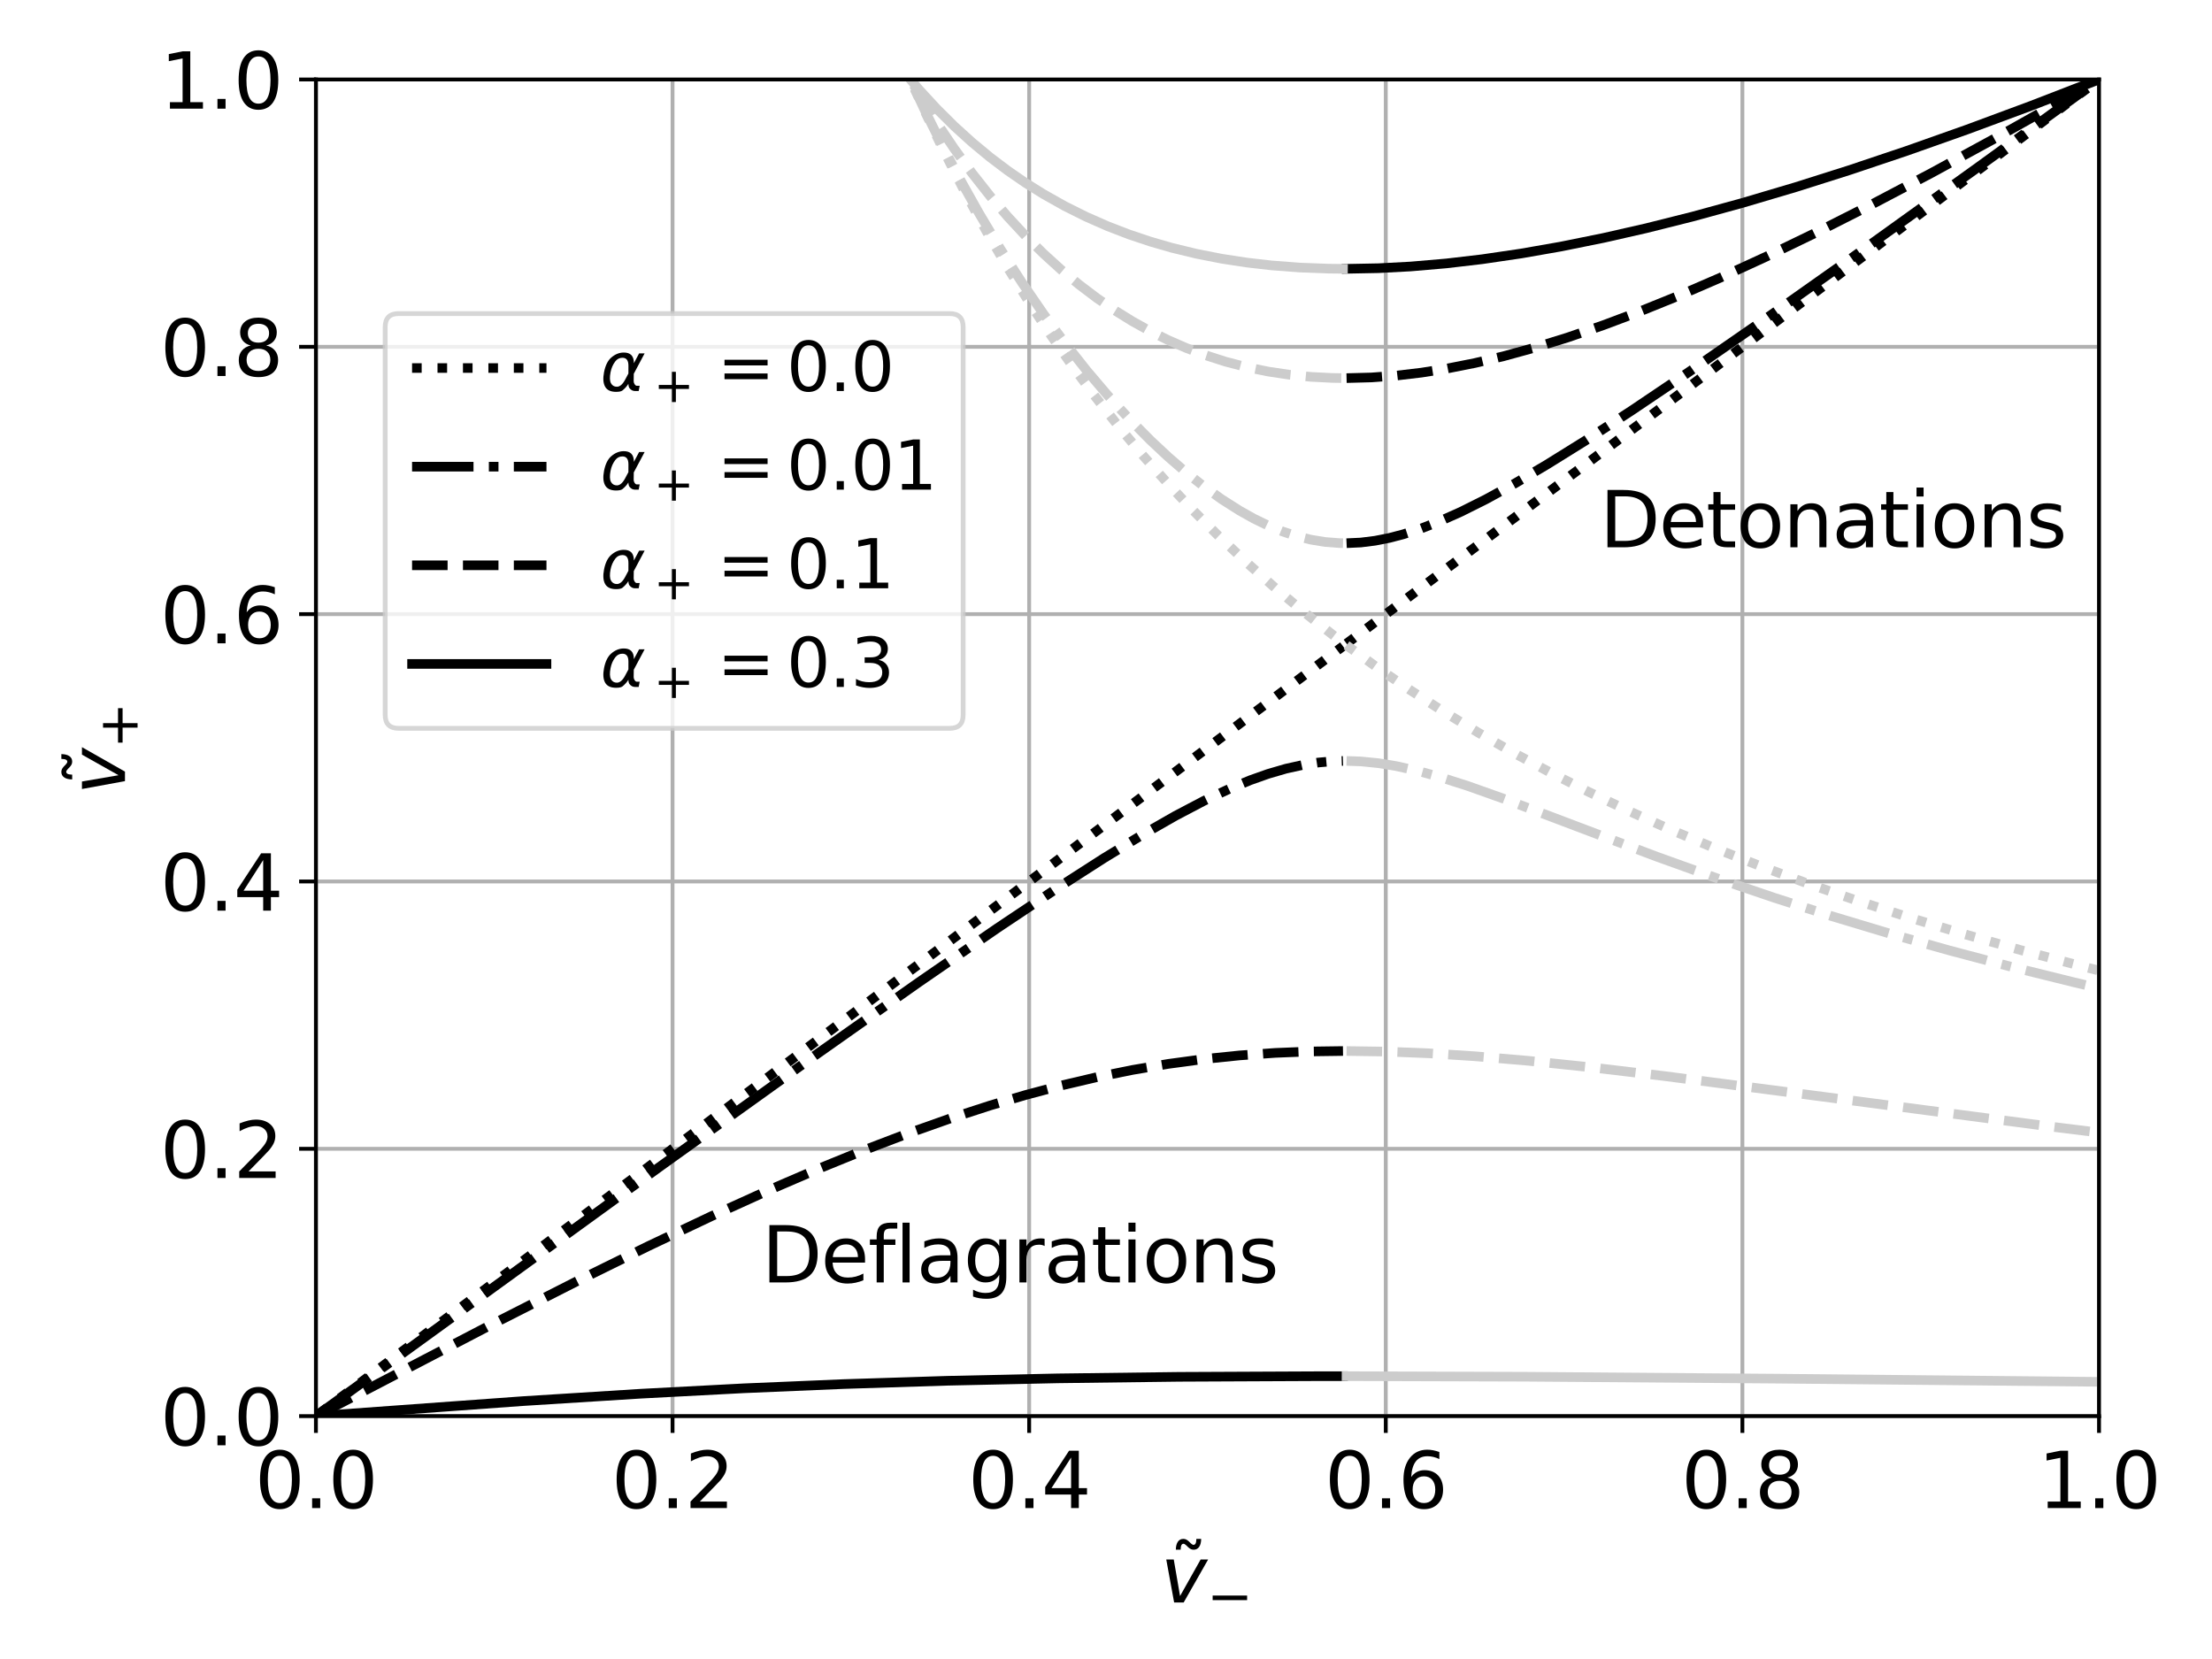 <?xml version="1.0" encoding="utf-8" standalone="no"?>
<!DOCTYPE svg PUBLIC "-//W3C//DTD SVG 1.1//EN"
  "http://www.w3.org/Graphics/SVG/1.1/DTD/svg11.dtd">
<svg xmlns:xlink="http://www.w3.org/1999/xlink" width="460.8pt" height="345.6pt" viewBox="0 0 460.8 345.6" xmlns="http://www.w3.org/2000/svg" version="1.1">
 <defs>
  <style type="text/css">*{stroke-linejoin: round; stroke-linecap: butt}</style>
 </defs>
 <g id="figure_1">
  <g id="patch_1">
   <path d="M 0 345.6 
L 460.8 345.6 
L 460.8 0 
L 0 0 
z
" style="fill: #ffffff"/>
  </g>
  <g id="axes_1">
   <g id="patch_2">
    <path d="M 65.812 295 
L 437.265 295 
L 437.265 16.56 
L 65.812 16.56 
z
" style="fill: #ffffff"/>
   </g>
   <g id="matplotlib.axis_1">
    <g id="xtick_1">
     <g id="line2d_1">
      <path d="M 65.812 295 
L 65.812 16.56 
" clip-path="url(#p3492c58e8f)" style="fill: none; stroke: #b0b0b0; stroke-width: 0.8; stroke-linecap: square"/>
     </g>
     <g id="line2d_2">
      <defs>
       <path id="m50c57d4abc" d="M 0 0 
L 0 3.5 
" style="stroke: #000000; stroke-width: 0.8"/>
      </defs>
      <g>
       <use xlink:href="#m50c57d4abc" x="65.812" y="295" style="stroke: #000000; stroke-width: 0.8"/>
      </g>
     </g>
     <g id="text_1">
      <!-- 0.0 -->
      <g transform="translate(53.09 314.158) scale(0.16 -0.16)">
       <defs>
        <path id="DejaVuSans-30" d="M 2034 4250 
Q 1547 4250 1301 3770 
Q 1056 3291 1056 2328 
Q 1056 1369 1301 889 
Q 1547 409 2034 409 
Q 2525 409 2770 889 
Q 3016 1369 3016 2328 
Q 3016 3291 2770 3770 
Q 2525 4250 2034 4250 
z
M 2034 4750 
Q 2819 4750 3233 4129 
Q 3647 3509 3647 2328 
Q 3647 1150 3233 529 
Q 2819 -91 2034 -91 
Q 1250 -91 836 529 
Q 422 1150 422 2328 
Q 422 3509 836 4129 
Q 1250 4750 2034 4750 
z
" transform="scale(0.016)"/>
        <path id="DejaVuSans-2e" d="M 684 794 
L 1344 794 
L 1344 0 
L 684 0 
L 684 794 
z
" transform="scale(0.016)"/>
       </defs>
       <use xlink:href="#DejaVuSans-30"/>
       <use xlink:href="#DejaVuSans-2e" x="63.623"/>
       <use xlink:href="#DejaVuSans-30" x="95.41"/>
      </g>
     </g>
    </g>
    <g id="xtick_2">
     <g id="line2d_3">
      <path d="M 140.103 295 
L 140.103 16.56 
" clip-path="url(#p3492c58e8f)" style="fill: none; stroke: #b0b0b0; stroke-width: 0.8; stroke-linecap: square"/>
     </g>
     <g id="line2d_4">
      <g>
       <use xlink:href="#m50c57d4abc" x="140.103" y="295" style="stroke: #000000; stroke-width: 0.8"/>
      </g>
     </g>
     <g id="text_2">
      <!-- 0.2 -->
      <g transform="translate(127.38 314.158) scale(0.16 -0.16)">
       <defs>
        <path id="DejaVuSans-32" d="M 1228 531 
L 3431 531 
L 3431 0 
L 469 0 
L 469 531 
Q 828 903 1448 1529 
Q 2069 2156 2228 2338 
Q 2531 2678 2651 2914 
Q 2772 3150 2772 3378 
Q 2772 3750 2511 3984 
Q 2250 4219 1831 4219 
Q 1534 4219 1204 4116 
Q 875 4013 500 3803 
L 500 4441 
Q 881 4594 1212 4672 
Q 1544 4750 1819 4750 
Q 2544 4750 2975 4387 
Q 3406 4025 3406 3419 
Q 3406 3131 3298 2873 
Q 3191 2616 2906 2266 
Q 2828 2175 2409 1742 
Q 1991 1309 1228 531 
z
" transform="scale(0.016)"/>
       </defs>
       <use xlink:href="#DejaVuSans-30"/>
       <use xlink:href="#DejaVuSans-2e" x="63.623"/>
       <use xlink:href="#DejaVuSans-32" x="95.41"/>
      </g>
     </g>
    </g>
    <g id="xtick_3">
     <g id="line2d_5">
      <path d="M 214.393 295 
L 214.393 16.56 
" clip-path="url(#p3492c58e8f)" style="fill: none; stroke: #b0b0b0; stroke-width: 0.8; stroke-linecap: square"/>
     </g>
     <g id="line2d_6">
      <g>
       <use xlink:href="#m50c57d4abc" x="214.393" y="295" style="stroke: #000000; stroke-width: 0.8"/>
      </g>
     </g>
     <g id="text_3">
      <!-- 0.4 -->
      <g transform="translate(201.671 314.158) scale(0.16 -0.16)">
       <defs>
        <path id="DejaVuSans-34" d="M 2419 4116 
L 825 1625 
L 2419 1625 
L 2419 4116 
z
M 2253 4666 
L 3047 4666 
L 3047 1625 
L 3713 1625 
L 3713 1100 
L 3047 1100 
L 3047 0 
L 2419 0 
L 2419 1100 
L 313 1100 
L 313 1709 
L 2253 4666 
z
" transform="scale(0.016)"/>
       </defs>
       <use xlink:href="#DejaVuSans-30"/>
       <use xlink:href="#DejaVuSans-2e" x="63.623"/>
       <use xlink:href="#DejaVuSans-34" x="95.41"/>
      </g>
     </g>
    </g>
    <g id="xtick_4">
     <g id="line2d_7">
      <path d="M 288.684 295 
L 288.684 16.56 
" clip-path="url(#p3492c58e8f)" style="fill: none; stroke: #b0b0b0; stroke-width: 0.8; stroke-linecap: square"/>
     </g>
     <g id="line2d_8">
      <g>
       <use xlink:href="#m50c57d4abc" x="288.684" y="295" style="stroke: #000000; stroke-width: 0.8"/>
      </g>
     </g>
     <g id="text_4">
      <!-- 0.6 -->
      <g transform="translate(275.961 314.158) scale(0.16 -0.16)">
       <defs>
        <path id="DejaVuSans-36" d="M 2113 2584 
Q 1688 2584 1439 2293 
Q 1191 2003 1191 1497 
Q 1191 994 1439 701 
Q 1688 409 2113 409 
Q 2538 409 2786 701 
Q 3034 994 3034 1497 
Q 3034 2003 2786 2293 
Q 2538 2584 2113 2584 
z
M 3366 4563 
L 3366 3988 
Q 3128 4100 2886 4159 
Q 2644 4219 2406 4219 
Q 1781 4219 1451 3797 
Q 1122 3375 1075 2522 
Q 1259 2794 1537 2939 
Q 1816 3084 2150 3084 
Q 2853 3084 3261 2657 
Q 3669 2231 3669 1497 
Q 3669 778 3244 343 
Q 2819 -91 2113 -91 
Q 1303 -91 875 529 
Q 447 1150 447 2328 
Q 447 3434 972 4092 
Q 1497 4750 2381 4750 
Q 2619 4750 2861 4703 
Q 3103 4656 3366 4563 
z
" transform="scale(0.016)"/>
       </defs>
       <use xlink:href="#DejaVuSans-30"/>
       <use xlink:href="#DejaVuSans-2e" x="63.623"/>
       <use xlink:href="#DejaVuSans-36" x="95.41"/>
      </g>
     </g>
    </g>
    <g id="xtick_5">
     <g id="line2d_9">
      <path d="M 362.974 295 
L 362.974 16.56 
" clip-path="url(#p3492c58e8f)" style="fill: none; stroke: #b0b0b0; stroke-width: 0.8; stroke-linecap: square"/>
     </g>
     <g id="line2d_10">
      <g>
       <use xlink:href="#m50c57d4abc" x="362.974" y="295" style="stroke: #000000; stroke-width: 0.8"/>
      </g>
     </g>
     <g id="text_5">
      <!-- 0.8 -->
      <g transform="translate(350.252 314.158) scale(0.16 -0.16)">
       <defs>
        <path id="DejaVuSans-38" d="M 2034 2216 
Q 1584 2216 1326 1975 
Q 1069 1734 1069 1313 
Q 1069 891 1326 650 
Q 1584 409 2034 409 
Q 2484 409 2743 651 
Q 3003 894 3003 1313 
Q 3003 1734 2745 1975 
Q 2488 2216 2034 2216 
z
M 1403 2484 
Q 997 2584 770 2862 
Q 544 3141 544 3541 
Q 544 4100 942 4425 
Q 1341 4750 2034 4750 
Q 2731 4750 3128 4425 
Q 3525 4100 3525 3541 
Q 3525 3141 3298 2862 
Q 3072 2584 2669 2484 
Q 3125 2378 3379 2068 
Q 3634 1759 3634 1313 
Q 3634 634 3220 271 
Q 2806 -91 2034 -91 
Q 1263 -91 848 271 
Q 434 634 434 1313 
Q 434 1759 690 2068 
Q 947 2378 1403 2484 
z
M 1172 3481 
Q 1172 3119 1398 2916 
Q 1625 2713 2034 2713 
Q 2441 2713 2670 2916 
Q 2900 3119 2900 3481 
Q 2900 3844 2670 4047 
Q 2441 4250 2034 4250 
Q 1625 4250 1398 4047 
Q 1172 3844 1172 3481 
z
" transform="scale(0.016)"/>
       </defs>
       <use xlink:href="#DejaVuSans-30"/>
       <use xlink:href="#DejaVuSans-2e" x="63.623"/>
       <use xlink:href="#DejaVuSans-38" x="95.41"/>
      </g>
     </g>
    </g>
    <g id="xtick_6">
     <g id="line2d_11">
      <path d="M 437.265 295 
L 437.265 16.56 
" clip-path="url(#p3492c58e8f)" style="fill: none; stroke: #b0b0b0; stroke-width: 0.8; stroke-linecap: square"/>
     </g>
     <g id="line2d_12">
      <g>
       <use xlink:href="#m50c57d4abc" x="437.265" y="295" style="stroke: #000000; stroke-width: 0.8"/>
      </g>
     </g>
     <g id="text_6">
      <!-- 1.0 -->
      <g transform="translate(424.543 314.158) scale(0.16 -0.16)">
       <defs>
        <path id="DejaVuSans-31" d="M 794 531 
L 1825 531 
L 1825 4091 
L 703 3866 
L 703 4441 
L 1819 4666 
L 2450 4666 
L 2450 531 
L 3481 531 
L 3481 0 
L 794 0 
L 794 531 
z
" transform="scale(0.016)"/>
       </defs>
       <use xlink:href="#DejaVuSans-31"/>
       <use xlink:href="#DejaVuSans-2e" x="63.623"/>
       <use xlink:href="#DejaVuSans-30" x="95.41"/>
      </g>
     </g>
    </g>
    <g id="text_7">
     <!-- $\tilde{v}_{-}$ -->
     <g transform="translate(241.779 333.837) scale(0.16 -0.16)">
      <defs>
       <path id="DejaVuSans-303" d="M -1621 4281 
L -1799 4453 
Q -1867 4516 -1919 4545 
Q -1971 4575 -2011 4575 
Q -2130 4575 -2186 4461 
Q -2242 4347 -2249 4091 
L -2639 4091 
Q -2633 4513 -2473 4742 
Q -2314 4972 -2030 4972 
Q -1911 4972 -1811 4928 
Q -1711 4884 -1596 4781 
L -1417 4609 
Q -1349 4547 -1297 4517 
Q -1246 4488 -1205 4488 
Q -1086 4488 -1030 4602 
Q -974 4716 -967 4972 
L -577 4972 
Q -583 4550 -742 4320 
Q -902 4091 -1186 4091 
Q -1305 4091 -1405 4134 
Q -1505 4178 -1621 4281 
z
" transform="scale(0.016)"/>
       <path id="DejaVuSans-Oblique-76" d="M 459 3500 
L 1069 3500 
L 1581 525 
L 3256 3500 
L 3866 3500 
L 1875 0 
L 1100 0 
L 459 3500 
z
" transform="scale(0.016)"/>
       <path id="DejaVuSans-2212" d="M 678 2272 
L 4684 2272 
L 4684 1741 
L 678 1741 
L 678 2272 
z
" transform="scale(0.016)"/>
      </defs>
      <use xlink:href="#DejaVuSans-303" transform="translate(62.029 3.312)"/>
      <use xlink:href="#DejaVuSans-Oblique-76" transform="translate(0 0.047)"/>
      <use xlink:href="#DejaVuSans-2212" transform="translate(60.137 -16.359) scale(0.7)"/>
     </g>
    </g>
   </g>
   <g id="matplotlib.axis_2">
    <g id="ytick_1">
     <g id="line2d_13">
      <path d="M 65.812 295 
L 437.265 295 
" clip-path="url(#p3492c58e8f)" style="fill: none; stroke: #b0b0b0; stroke-width: 0.8; stroke-linecap: square"/>
     </g>
     <g id="line2d_14">
      <defs>
       <path id="m0d899ac714" d="M 0 0 
L -3.5 0 
" style="stroke: #000000; stroke-width: 0.8"/>
      </defs>
      <g>
       <use xlink:href="#m0d899ac714" x="65.812" y="295" style="stroke: #000000; stroke-width: 0.8"/>
      </g>
     </g>
     <g id="text_8">
      <!-- 0.0 -->
      <g transform="translate(33.367 301.079) scale(0.16 -0.16)">
       <use xlink:href="#DejaVuSans-30"/>
       <use xlink:href="#DejaVuSans-2e" x="63.623"/>
       <use xlink:href="#DejaVuSans-30" x="95.41"/>
      </g>
     </g>
    </g>
    <g id="ytick_2">
     <g id="line2d_15">
      <path d="M 65.812 239.312 
L 437.265 239.312 
" clip-path="url(#p3492c58e8f)" style="fill: none; stroke: #b0b0b0; stroke-width: 0.8; stroke-linecap: square"/>
     </g>
     <g id="line2d_16">
      <g>
       <use xlink:href="#m0d899ac714" x="65.812" y="239.312" style="stroke: #000000; stroke-width: 0.8"/>
      </g>
     </g>
     <g id="text_9">
      <!-- 0.2 -->
      <g transform="translate(33.367 245.391) scale(0.16 -0.16)">
       <use xlink:href="#DejaVuSans-30"/>
       <use xlink:href="#DejaVuSans-2e" x="63.623"/>
       <use xlink:href="#DejaVuSans-32" x="95.41"/>
      </g>
     </g>
    </g>
    <g id="ytick_3">
     <g id="line2d_17">
      <path d="M 65.812 183.624 
L 437.265 183.624 
" clip-path="url(#p3492c58e8f)" style="fill: none; stroke: #b0b0b0; stroke-width: 0.8; stroke-linecap: square"/>
     </g>
     <g id="line2d_18">
      <g>
       <use xlink:href="#m0d899ac714" x="65.812" y="183.624" style="stroke: #000000; stroke-width: 0.8"/>
      </g>
     </g>
     <g id="text_10">
      <!-- 0.4 -->
      <g transform="translate(33.367 189.703) scale(0.16 -0.16)">
       <use xlink:href="#DejaVuSans-30"/>
       <use xlink:href="#DejaVuSans-2e" x="63.623"/>
       <use xlink:href="#DejaVuSans-34" x="95.41"/>
      </g>
     </g>
    </g>
    <g id="ytick_4">
     <g id="line2d_19">
      <path d="M 65.812 127.936 
L 437.265 127.936 
" clip-path="url(#p3492c58e8f)" style="fill: none; stroke: #b0b0b0; stroke-width: 0.8; stroke-linecap: square"/>
     </g>
     <g id="line2d_20">
      <g>
       <use xlink:href="#m0d899ac714" x="65.812" y="127.936" style="stroke: #000000; stroke-width: 0.8"/>
      </g>
     </g>
     <g id="text_11">
      <!-- 0.6 -->
      <g transform="translate(33.367 134.015) scale(0.16 -0.16)">
       <use xlink:href="#DejaVuSans-30"/>
       <use xlink:href="#DejaVuSans-2e" x="63.623"/>
       <use xlink:href="#DejaVuSans-36" x="95.41"/>
      </g>
     </g>
    </g>
    <g id="ytick_5">
     <g id="line2d_21">
      <path d="M 65.812 72.248 
L 437.265 72.248 
" clip-path="url(#p3492c58e8f)" style="fill: none; stroke: #b0b0b0; stroke-width: 0.8; stroke-linecap: square"/>
     </g>
     <g id="line2d_22">
      <g>
       <use xlink:href="#m0d899ac714" x="65.812" y="72.248" style="stroke: #000000; stroke-width: 0.8"/>
      </g>
     </g>
     <g id="text_12">
      <!-- 0.8 -->
      <g transform="translate(33.367 78.327) scale(0.16 -0.16)">
       <use xlink:href="#DejaVuSans-30"/>
       <use xlink:href="#DejaVuSans-2e" x="63.623"/>
       <use xlink:href="#DejaVuSans-38" x="95.41"/>
      </g>
     </g>
    </g>
    <g id="ytick_6">
     <g id="line2d_23">
      <path d="M 65.812 16.56 
L 437.265 16.56 
" clip-path="url(#p3492c58e8f)" style="fill: none; stroke: #b0b0b0; stroke-width: 0.8; stroke-linecap: square"/>
     </g>
     <g id="line2d_24">
      <g>
       <use xlink:href="#m0d899ac714" x="65.812" y="16.56" style="stroke: #000000; stroke-width: 0.8"/>
      </g>
     </g>
     <g id="text_13">
      <!-- 1.0 -->
      <g transform="translate(33.367 22.639) scale(0.16 -0.16)">
       <use xlink:href="#DejaVuSans-31"/>
       <use xlink:href="#DejaVuSans-2e" x="63.623"/>
       <use xlink:href="#DejaVuSans-30" x="95.41"/>
      </g>
     </g>
    </g>
    <g id="text_14">
     <!-- $\tilde{v}_{+}$ -->
     <g transform="translate(26.04 165.54) rotate(-90) scale(0.16 -0.16)">
      <defs>
       <path id="DejaVuSans-2b" d="M 2944 4013 
L 2944 2272 
L 4684 2272 
L 4684 1741 
L 2944 1741 
L 2944 0 
L 2419 0 
L 2419 1741 
L 678 1741 
L 678 2272 
L 2419 2272 
L 2419 4013 
L 2944 4013 
z
" transform="scale(0.016)"/>
      </defs>
      <use xlink:href="#DejaVuSans-303" transform="translate(62.029 3.312)"/>
      <use xlink:href="#DejaVuSans-Oblique-76" transform="translate(0 0.047)"/>
      <use xlink:href="#DejaVuSans-2b" transform="translate(60.137 -16.359) scale(0.7)"/>
     </g>
    </g>
   </g>
   <g id="line2d_25">
    <path d="M 280.512 134.062 
L 437.265 16.56 
L 437.265 16.56 
" clip-path="url(#p3492c58e8f)" style="fill: none; stroke-dasharray: 2,3.3; stroke-dashoffset: 0; stroke: #000000; stroke-width: 2"/>
   </g>
   <g id="line2d_26">
    <path d="M 182.285 -1 
L 185.42 6.76 
L 189.134 15.442 
L 192.849 23.616 
L 196.563 31.326 
L 201.021 40.018 
L 205.478 48.156 
L 209.936 55.79 
L 214.393 62.967 
L 218.851 69.725 
L 223.308 76.101 
L 227.766 82.125 
L 232.966 88.748 
L 238.166 94.971 
L 243.367 100.83 
L 248.567 106.355 
L 253.767 111.574 
L 259.71 117.197 
L 265.654 122.485 
L 271.597 127.467 
L 277.54 132.17 
L 279.769 133.866 
L 279.769 133.866 
" clip-path="url(#p3492c58e8f)" style="fill: none; stroke-dasharray: 2,3.3; stroke-dashoffset: 0; stroke: #cccccc; stroke-width: 2"/>
   </g>
   <g id="line2d_27">
    <path d="M 66.555 294.443 
L 279.769 134.619 
L 279.769 134.619 
" clip-path="url(#p3492c58e8f)" style="fill: none; stroke-dasharray: 2,3.3; stroke-dashoffset: 0; stroke: #000000; stroke-width: 2"/>
   </g>
   <g id="line2d_28">
    <path d="M 280.512 134.423 
L 287.198 139.273 
L 293.884 143.838 
L 300.57 148.143 
L 307.999 152.648 
L 315.428 156.885 
L 322.857 160.877 
L 331.029 165.009 
L 339.201 168.895 
L 348.116 172.877 
L 357.031 176.616 
L 366.689 180.416 
L 376.347 183.979 
L 386.747 187.577 
L 397.891 191.182 
L 409.035 194.553 
L 420.921 197.915 
L 433.55 201.249 
L 437.265 202.187 
L 437.265 202.187 
" clip-path="url(#p3492c58e8f)" style="fill: none; stroke-dasharray: 2,3.3; stroke-dashoffset: 0; stroke: #cccccc; stroke-width: 2"/>
   </g>
   <g id="line2d_29">
    <path d="M 280.512 113.156 
L 283.483 113.016 
L 286.455 112.645 
L 289.427 112.061 
L 292.398 111.283 
L 296.113 110.069 
L 299.827 108.625 
L 304.285 106.639 
L 309.485 104.043 
L 315.428 100.791 
L 322.115 96.862 
L 330.287 91.779 
L 339.944 85.495 
L 351.831 77.485 
L 366.689 67.199 
L 386.004 53.547 
L 412.006 34.879 
L 437.265 16.56 
L 437.265 16.56 
" clip-path="url(#p3492c58e8f)" style="fill: none; stroke-dasharray: 12.8,3.2,2,3.2; stroke-dashoffset: 0; stroke: #000000; stroke-width: 2"/>
   </g>
   <g id="line2d_30">
    <path d="M 182.096 -1 
L 185.42 7.032 
L 189.134 15.474 
L 192.849 23.403 
L 196.563 30.859 
L 200.278 37.879 
L 203.993 44.496 
L 208.45 51.943 
L 212.907 58.892 
L 217.365 65.378 
L 221.822 71.432 
L 226.28 77.078 
L 230.737 82.333 
L 235.195 87.211 
L 239.652 91.719 
L 243.367 95.193 
L 247.081 98.405 
L 250.796 101.349 
L 254.51 104.01 
L 258.225 106.374 
L 261.196 108.038 
L 264.168 109.485 
L 267.14 110.706 
L 270.111 111.689 
L 273.083 112.424 
L 276.054 112.906 
L 279.026 113.135 
L 279.769 113.153 
L 279.769 113.153 
" clip-path="url(#p3492c58e8f)" style="fill: none; stroke-dasharray: 12.8,3.2,2,3.2; stroke-dashoffset: 0; stroke: #cccccc; stroke-width: 2"/>
   </g>
   <g id="line2d_31">
    <path d="M 66.555 294.46 
L 137.874 242.738 
L 169.819 219.841 
L 191.363 204.652 
L 207.707 193.39 
L 220.336 184.955 
L 229.994 178.758 
L 238.166 173.777 
L 244.852 169.959 
L 250.796 166.834 
L 255.996 164.376 
L 260.453 162.53 
L 264.168 161.213 
L 267.882 160.13 
L 271.597 159.31 
L 274.569 158.856 
L 277.54 158.59 
L 279.769 158.515 
L 279.769 158.515 
" clip-path="url(#p3492c58e8f)" style="fill: none; stroke-dasharray: 12.8,3.2,2,3.2; stroke-dashoffset: 0; stroke: #000000; stroke-width: 2"/>
   </g>
   <g id="line2d_32">
    <path d="M 280.512 158.512 
L 283.483 158.617 
L 287.198 158.989 
L 290.913 159.6 
L 295.37 160.6 
L 299.827 161.831 
L 305.771 163.732 
L 313.2 166.374 
L 325.829 171.161 
L 345.145 178.465 
L 357.774 182.999 
L 369.661 187.035 
L 381.547 190.84 
L 393.434 194.418 
L 406.063 197.986 
L 418.692 201.326 
L 432.065 204.635 
L 437.265 205.862 
L 437.265 205.862 
" clip-path="url(#p3492c58e8f)" style="fill: none; stroke-dasharray: 12.8,3.2,2,3.2; stroke-dashoffset: 0; stroke: #cccccc; stroke-width: 2"/>
   </g>
   <g id="line2d_33">
    <path d="M 280.512 78.769 
L 285.712 78.628 
L 290.913 78.241 
L 296.113 77.627 
L 301.313 76.802 
L 307.256 75.623 
L 313.2 74.213 
L 319.886 72.376 
L 326.572 70.3 
L 334.001 67.744 
L 341.43 64.953 
L 349.602 61.646 
L 358.517 57.788 
L 368.175 53.355 
L 378.575 48.328 
L 389.719 42.692 
L 402.348 36.044 
L 415.721 28.751 
L 430.579 20.394 
L 437.265 16.56 
L 437.265 16.56 
" clip-path="url(#p3492c58e8f)" style="fill: none; stroke-dasharray: 7.4,3.2; stroke-dashoffset: 0; stroke: #000000; stroke-width: 2"/>
   </g>
   <g id="line2d_34">
    <path d="M 180.426 -1 
L 183.934 6.097 
L 187.649 13.061 
L 191.363 19.505 
L 195.078 25.468 
L 198.792 30.984 
L 202.507 36.084 
L 206.221 40.796 
L 209.936 45.143 
L 213.65 49.148 
L 217.365 52.83 
L 221.079 56.206 
L 224.794 59.293 
L 228.508 62.105 
L 232.223 64.656 
L 235.937 66.957 
L 239.652 69.021 
L 243.367 70.858 
L 247.081 72.478 
L 250.796 73.891 
L 255.253 75.326 
L 259.71 76.49 
L 264.168 77.4 
L 268.625 78.067 
L 273.083 78.507 
L 277.54 78.732 
L 279.769 78.768 
L 279.769 78.768 
" clip-path="url(#p3492c58e8f)" style="fill: none; stroke-dasharray: 7.4,3.2; stroke-dashoffset: 0; stroke: #cccccc; stroke-width: 2"/>
   </g>
   <g id="line2d_35">
    <path d="M 66.555 294.61 
L 101.471 276.41 
L 120.044 266.977 
L 134.902 259.662 
L 148.275 253.322 
L 160.161 247.934 
L 170.562 243.453 
L 180.22 239.522 
L 189.134 236.119 
L 198.049 232.961 
L 206.221 230.306 
L 213.65 228.108 
L 221.079 226.131 
L 228.508 224.387 
L 235.937 222.884 
L 243.367 221.629 
L 250.796 220.623 
L 258.225 219.861 
L 265.654 219.337 
L 273.083 219.037 
L 279.769 218.945 
L 279.769 218.945 
" clip-path="url(#p3492c58e8f)" style="fill: none; stroke-dasharray: 7.4,3.2; stroke-dashoffset: 0; stroke: #000000; stroke-width: 2"/>
   </g>
   <g id="line2d_36">
    <path d="M 280.512 218.945 
L 288.684 219.062 
L 297.599 219.419 
L 307.256 220.035 
L 318.4 220.986 
L 331.029 222.298 
L 346.63 224.152 
L 369.661 227.141 
L 427.607 234.741 
L 437.265 235.937 
L 437.265 235.937 
" clip-path="url(#p3492c58e8f)" style="fill: none; stroke-dasharray: 7.4,3.2; stroke-dashoffset: 0; stroke: #cccccc; stroke-width: 2"/>
   </g>
   <g id="line2d_37">
    <path d="M 280.512 55.998 
L 287.198 55.869 
L 293.884 55.513 
L 301.313 54.875 
L 308.742 54.006 
L 316.914 52.805 
L 325.086 51.374 
L 334.001 49.574 
L 342.916 47.548 
L 352.574 45.125 
L 362.974 42.275 
L 374.118 38.973 
L 385.262 35.443 
L 397.148 31.451 
L 409.777 26.982 
L 423.15 22.022 
L 437.265 16.56 
L 437.265 16.56 
" clip-path="url(#p3492c58e8f)" style="fill: none; stroke: #000000; stroke-width: 2; stroke-linecap: square"/>
   </g>
   <g id="line2d_38">
    <path d="M 176.944 -1 
L 180.22 4.062 
L 183.934 9.336 
L 187.649 14.159 
L 191.363 18.57 
L 195.078 22.604 
L 198.792 26.293 
L 202.507 29.664 
L 206.221 32.743 
L 209.936 35.551 
L 213.65 38.109 
L 217.365 40.434 
L 221.822 42.941 
L 226.28 45.163 
L 230.737 47.123 
L 235.195 48.84 
L 239.652 50.333 
L 244.109 51.62 
L 249.31 52.879 
L 254.51 53.898 
L 259.71 54.696 
L 264.911 55.291 
L 270.854 55.74 
L 276.797 55.964 
L 279.769 55.998 
L 279.769 55.998 
" clip-path="url(#p3492c58e8f)" style="fill: none; stroke: #cccccc; stroke-width: 2; stroke-linecap: square"/>
   </g>
   <g id="line2d_39">
    <path d="M 66.555 294.944 
L 108.901 291.88 
L 133.416 290.34 
L 154.961 289.206 
L 175.762 288.327 
L 197.306 287.641 
L 220.336 287.138 
L 245.595 286.819 
L 274.569 286.686 
L 279.769 286.682 
L 279.769 286.682 
" clip-path="url(#p3492c58e8f)" style="fill: none; stroke: #000000; stroke-width: 2; stroke-linecap: square"/>
   </g>
   <g id="line2d_40">
    <path d="M 280.512 286.682 
L 317.657 286.796 
L 370.403 287.201 
L 437.265 287.861 
L 437.265 287.861 
" clip-path="url(#p3492c58e8f)" style="fill: none; stroke: #cccccc; stroke-width: 2; stroke-linecap: square"/>
   </g>
   <g id="patch_3">
    <path d="M 65.812 295 
L 65.812 16.56 
" style="fill: none; stroke: #000000; stroke-width: 0.8; stroke-linejoin: miter; stroke-linecap: square"/>
   </g>
   <g id="patch_4">
    <path d="M 437.265 295 
L 437.265 16.56 
" style="fill: none; stroke: #000000; stroke-width: 0.8; stroke-linejoin: miter; stroke-linecap: square"/>
   </g>
   <g id="patch_5">
    <path d="M 65.812 295 
L 437.265 295 
" style="fill: none; stroke: #000000; stroke-width: 0.8; stroke-linejoin: miter; stroke-linecap: square"/>
   </g>
   <g id="patch_6">
    <path d="M 65.812 16.56 
L 437.265 16.56 
" style="fill: none; stroke: #000000; stroke-width: 0.8; stroke-linejoin: miter; stroke-linecap: square"/>
   </g>
   <g id="text_15">
    <!-- Deflagrations -->
    <g transform="translate(158.675 267.156) scale(0.16 -0.16)">
     <defs>
      <path id="DejaVuSans-44" d="M 1259 4147 
L 1259 519 
L 2022 519 
Q 2988 519 3436 956 
Q 3884 1394 3884 2338 
Q 3884 3275 3436 3711 
Q 2988 4147 2022 4147 
L 1259 4147 
z
M 628 4666 
L 1925 4666 
Q 3281 4666 3915 4102 
Q 4550 3538 4550 2338 
Q 4550 1131 3912 565 
Q 3275 0 1925 0 
L 628 0 
L 628 4666 
z
" transform="scale(0.016)"/>
      <path id="DejaVuSans-65" d="M 3597 1894 
L 3597 1613 
L 953 1613 
Q 991 1019 1311 708 
Q 1631 397 2203 397 
Q 2534 397 2845 478 
Q 3156 559 3463 722 
L 3463 178 
Q 3153 47 2828 -22 
Q 2503 -91 2169 -91 
Q 1331 -91 842 396 
Q 353 884 353 1716 
Q 353 2575 817 3079 
Q 1281 3584 2069 3584 
Q 2775 3584 3186 3129 
Q 3597 2675 3597 1894 
z
M 3022 2063 
Q 3016 2534 2758 2815 
Q 2500 3097 2075 3097 
Q 1594 3097 1305 2825 
Q 1016 2553 972 2059 
L 3022 2063 
z
" transform="scale(0.016)"/>
      <path id="DejaVuSans-66" d="M 2375 4863 
L 2375 4384 
L 1825 4384 
Q 1516 4384 1395 4259 
Q 1275 4134 1275 3809 
L 1275 3500 
L 2222 3500 
L 2222 3053 
L 1275 3053 
L 1275 0 
L 697 0 
L 697 3053 
L 147 3053 
L 147 3500 
L 697 3500 
L 697 3744 
Q 697 4328 969 4595 
Q 1241 4863 1831 4863 
L 2375 4863 
z
" transform="scale(0.016)"/>
      <path id="DejaVuSans-6c" d="M 603 4863 
L 1178 4863 
L 1178 0 
L 603 0 
L 603 4863 
z
" transform="scale(0.016)"/>
      <path id="DejaVuSans-61" d="M 2194 1759 
Q 1497 1759 1228 1600 
Q 959 1441 959 1056 
Q 959 750 1161 570 
Q 1363 391 1709 391 
Q 2188 391 2477 730 
Q 2766 1069 2766 1631 
L 2766 1759 
L 2194 1759 
z
M 3341 1997 
L 3341 0 
L 2766 0 
L 2766 531 
Q 2569 213 2275 61 
Q 1981 -91 1556 -91 
Q 1019 -91 701 211 
Q 384 513 384 1019 
Q 384 1609 779 1909 
Q 1175 2209 1959 2209 
L 2766 2209 
L 2766 2266 
Q 2766 2663 2505 2880 
Q 2244 3097 1772 3097 
Q 1472 3097 1187 3025 
Q 903 2953 641 2809 
L 641 3341 
Q 956 3463 1253 3523 
Q 1550 3584 1831 3584 
Q 2591 3584 2966 3190 
Q 3341 2797 3341 1997 
z
" transform="scale(0.016)"/>
      <path id="DejaVuSans-67" d="M 2906 1791 
Q 2906 2416 2648 2759 
Q 2391 3103 1925 3103 
Q 1463 3103 1205 2759 
Q 947 2416 947 1791 
Q 947 1169 1205 825 
Q 1463 481 1925 481 
Q 2391 481 2648 825 
Q 2906 1169 2906 1791 
z
M 3481 434 
Q 3481 -459 3084 -895 
Q 2688 -1331 1869 -1331 
Q 1566 -1331 1297 -1286 
Q 1028 -1241 775 -1147 
L 775 -588 
Q 1028 -725 1275 -790 
Q 1522 -856 1778 -856 
Q 2344 -856 2625 -561 
Q 2906 -266 2906 331 
L 2906 616 
Q 2728 306 2450 153 
Q 2172 0 1784 0 
Q 1141 0 747 490 
Q 353 981 353 1791 
Q 353 2603 747 3093 
Q 1141 3584 1784 3584 
Q 2172 3584 2450 3431 
Q 2728 3278 2906 2969 
L 2906 3500 
L 3481 3500 
L 3481 434 
z
" transform="scale(0.016)"/>
      <path id="DejaVuSans-72" d="M 2631 2963 
Q 2534 3019 2420 3045 
Q 2306 3072 2169 3072 
Q 1681 3072 1420 2755 
Q 1159 2438 1159 1844 
L 1159 0 
L 581 0 
L 581 3500 
L 1159 3500 
L 1159 2956 
Q 1341 3275 1631 3429 
Q 1922 3584 2338 3584 
Q 2397 3584 2469 3576 
Q 2541 3569 2628 3553 
L 2631 2963 
z
" transform="scale(0.016)"/>
      <path id="DejaVuSans-74" d="M 1172 4494 
L 1172 3500 
L 2356 3500 
L 2356 3053 
L 1172 3053 
L 1172 1153 
Q 1172 725 1289 603 
Q 1406 481 1766 481 
L 2356 481 
L 2356 0 
L 1766 0 
Q 1100 0 847 248 
Q 594 497 594 1153 
L 594 3053 
L 172 3053 
L 172 3500 
L 594 3500 
L 594 4494 
L 1172 4494 
z
" transform="scale(0.016)"/>
      <path id="DejaVuSans-69" d="M 603 3500 
L 1178 3500 
L 1178 0 
L 603 0 
L 603 3500 
z
M 603 4863 
L 1178 4863 
L 1178 4134 
L 603 4134 
L 603 4863 
z
" transform="scale(0.016)"/>
      <path id="DejaVuSans-6f" d="M 1959 3097 
Q 1497 3097 1228 2736 
Q 959 2375 959 1747 
Q 959 1119 1226 758 
Q 1494 397 1959 397 
Q 2419 397 2687 759 
Q 2956 1122 2956 1747 
Q 2956 2369 2687 2733 
Q 2419 3097 1959 3097 
z
M 1959 3584 
Q 2709 3584 3137 3096 
Q 3566 2609 3566 1747 
Q 3566 888 3137 398 
Q 2709 -91 1959 -91 
Q 1206 -91 779 398 
Q 353 888 353 1747 
Q 353 2609 779 3096 
Q 1206 3584 1959 3584 
z
" transform="scale(0.016)"/>
      <path id="DejaVuSans-6e" d="M 3513 2113 
L 3513 0 
L 2938 0 
L 2938 2094 
Q 2938 2591 2744 2837 
Q 2550 3084 2163 3084 
Q 1697 3084 1428 2787 
Q 1159 2491 1159 1978 
L 1159 0 
L 581 0 
L 581 3500 
L 1159 3500 
L 1159 2956 
Q 1366 3272 1645 3428 
Q 1925 3584 2291 3584 
Q 2894 3584 3203 3211 
Q 3513 2838 3513 2113 
z
" transform="scale(0.016)"/>
      <path id="DejaVuSans-73" d="M 2834 3397 
L 2834 2853 
Q 2591 2978 2328 3040 
Q 2066 3103 1784 3103 
Q 1356 3103 1142 2972 
Q 928 2841 928 2578 
Q 928 2378 1081 2264 
Q 1234 2150 1697 2047 
L 1894 2003 
Q 2506 1872 2764 1633 
Q 3022 1394 3022 966 
Q 3022 478 2636 193 
Q 2250 -91 1575 -91 
Q 1294 -91 989 -36 
Q 684 19 347 128 
L 347 722 
Q 666 556 975 473 
Q 1284 391 1588 391 
Q 1994 391 2212 530 
Q 2431 669 2431 922 
Q 2431 1156 2273 1281 
Q 2116 1406 1581 1522 
L 1381 1569 
Q 847 1681 609 1914 
Q 372 2147 372 2553 
Q 372 3047 722 3315 
Q 1072 3584 1716 3584 
Q 2034 3584 2315 3537 
Q 2597 3491 2834 3397 
z
" transform="scale(0.016)"/>
     </defs>
     <use xlink:href="#DejaVuSans-44"/>
     <use xlink:href="#DejaVuSans-65" x="77.002"/>
     <use xlink:href="#DejaVuSans-66" x="138.525"/>
     <use xlink:href="#DejaVuSans-6c" x="173.73"/>
     <use xlink:href="#DejaVuSans-61" x="201.514"/>
     <use xlink:href="#DejaVuSans-67" x="262.793"/>
     <use xlink:href="#DejaVuSans-72" x="326.27"/>
     <use xlink:href="#DejaVuSans-61" x="367.383"/>
     <use xlink:href="#DejaVuSans-74" x="428.662"/>
     <use xlink:href="#DejaVuSans-69" x="467.871"/>
     <use xlink:href="#DejaVuSans-6f" x="495.654"/>
     <use xlink:href="#DejaVuSans-6e" x="556.836"/>
     <use xlink:href="#DejaVuSans-73" x="620.215"/>
    </g>
   </g>
   <g id="text_16">
    <!-- Detonations -->
    <g transform="translate(333.258 114.014) scale(0.16 -0.16)">
     <use xlink:href="#DejaVuSans-44"/>
     <use xlink:href="#DejaVuSans-65" x="77.002"/>
     <use xlink:href="#DejaVuSans-74" x="138.525"/>
     <use xlink:href="#DejaVuSans-6f" x="177.734"/>
     <use xlink:href="#DejaVuSans-6e" x="238.916"/>
     <use xlink:href="#DejaVuSans-61" x="302.295"/>
     <use xlink:href="#DejaVuSans-74" x="363.574"/>
     <use xlink:href="#DejaVuSans-69" x="402.783"/>
     <use xlink:href="#DejaVuSans-6f" x="430.566"/>
     <use xlink:href="#DejaVuSans-6e" x="491.748"/>
     <use xlink:href="#DejaVuSans-73" x="555.127"/>
    </g>
   </g>
   <g id="legend_1">
    <g id="patch_7">
     <path d="M 83.041 151.724 
L 197.841 151.724 
Q 200.641 151.724 200.641 148.923 
L 200.641 68.126 
Q 200.641 65.326 197.841 65.326 
L 83.041 65.326 
Q 80.241 65.326 80.241 68.126 
L 80.241 148.923 
Q 80.241 151.724 83.041 151.724 
z
" style="fill: #ffffff; opacity: 0.8; stroke: #cccccc; stroke-linejoin: miter"/>
    </g>
    <g id="line2d_41">
     <path d="M 85.841 76.664 
L 99.841 76.664 
L 113.841 76.664 
" style="fill: none; stroke-dasharray: 2,3.3; stroke-dashoffset: 0; stroke: #000000; stroke-width: 2"/>
    </g>
    <g id="text_17">
     <!-- $\alpha_+ = 0.0$ -->
     <g transform="translate(125.041 81.564) scale(0.14 -0.14)">
      <defs>
       <path id="DejaVuSans-Oblique-3b1" d="M 2619 1628 
L 2622 2350 
Q 2625 3088 2069 3091 
Q 1653 3094 1394 2747 
Q 1069 2319 959 1747 
Q 825 1059 994 731 
Q 1169 397 1547 397 
Q 1966 397 2319 1063 
L 2619 1628 
z
M 2166 3578 
Q 3141 3594 3128 2584 
Q 3128 2584 3616 3500 
L 4128 3500 
L 3119 1603 
L 3109 919 
Q 3109 766 3194 638 
Q 3291 488 3391 488 
L 3669 488 
L 3575 0 
L 3228 0 
Q 2934 0 2722 263 
Q 2622 394 2619 669 
Q 2416 334 2066 50 
Q 1900 -81 1453 -78 
Q 722 -72 456 397 
Q 184 884 353 1747 
Q 534 2675 1009 3097 
Q 1544 3569 2166 3578 
z
" transform="scale(0.016)"/>
       <path id="DejaVuSans-3d" d="M 678 2906 
L 4684 2906 
L 4684 2381 
L 678 2381 
L 678 2906 
z
M 678 1631 
L 4684 1631 
L 4684 1100 
L 678 1100 
L 678 1631 
z
" transform="scale(0.016)"/>
      </defs>
      <use xlink:href="#DejaVuSans-Oblique-3b1" transform="translate(0 0.781)"/>
      <use xlink:href="#DejaVuSans-2b" transform="translate(79.556 -15.625) scale(0.7)"/>
      <use xlink:href="#DejaVuSans-3d" transform="translate(174.062 0.781)"/>
      <use xlink:href="#DejaVuSans-30" transform="translate(277.334 0.781)"/>
      <use xlink:href="#DejaVuSans-2e" transform="translate(340.957 0.781)"/>
      <use xlink:href="#DejaVuSans-30" transform="translate(372.744 0.781)"/>
     </g>
    </g>
    <g id="line2d_42">
     <path d="M 85.841 97.213 
L 99.841 97.213 
L 113.841 97.213 
" style="fill: none; stroke-dasharray: 12.8,3.2,2,3.2; stroke-dashoffset: 0; stroke: #000000; stroke-width: 2"/>
    </g>
    <g id="text_18">
     <!-- $\alpha_+ = 0.01$ -->
     <g transform="translate(125.041 102.113) scale(0.14 -0.14)">
      <use xlink:href="#DejaVuSans-Oblique-3b1" transform="translate(0 0.781)"/>
      <use xlink:href="#DejaVuSans-2b" transform="translate(79.556 -15.625) scale(0.7)"/>
      <use xlink:href="#DejaVuSans-3d" transform="translate(174.062 0.781)"/>
      <use xlink:href="#DejaVuSans-30" transform="translate(277.334 0.781)"/>
      <use xlink:href="#DejaVuSans-2e" transform="translate(340.957 0.781)"/>
      <use xlink:href="#DejaVuSans-30" transform="translate(372.744 0.781)"/>
      <use xlink:href="#DejaVuSans-31" transform="translate(436.367 0.781)"/>
     </g>
    </g>
    <g id="line2d_43">
     <path d="M 85.841 117.763 
L 99.841 117.763 
L 113.841 117.763 
" style="fill: none; stroke-dasharray: 7.4,3.2; stroke-dashoffset: 0; stroke: #000000; stroke-width: 2"/>
    </g>
    <g id="text_19">
     <!-- $\alpha_+ = 0.1$ -->
     <g transform="translate(125.041 122.663) scale(0.14 -0.14)">
      <use xlink:href="#DejaVuSans-Oblique-3b1" transform="translate(0 0.781)"/>
      <use xlink:href="#DejaVuSans-2b" transform="translate(79.556 -15.625) scale(0.7)"/>
      <use xlink:href="#DejaVuSans-3d" transform="translate(174.062 0.781)"/>
      <use xlink:href="#DejaVuSans-30" transform="translate(277.334 0.781)"/>
      <use xlink:href="#DejaVuSans-2e" transform="translate(340.957 0.781)"/>
      <use xlink:href="#DejaVuSans-31" transform="translate(372.744 0.781)"/>
     </g>
    </g>
    <g id="line2d_44">
     <path d="M 85.841 138.312 
L 99.841 138.312 
L 113.841 138.312 
" style="fill: none; stroke: #000000; stroke-width: 2; stroke-linecap: square"/>
    </g>
    <g id="text_20">
     <!-- $\alpha_+ = 0.3$ -->
     <g transform="translate(125.041 143.212) scale(0.14 -0.14)">
      <defs>
       <path id="DejaVuSans-33" d="M 2597 2516 
Q 3050 2419 3304 2112 
Q 3559 1806 3559 1356 
Q 3559 666 3084 287 
Q 2609 -91 1734 -91 
Q 1441 -91 1130 -33 
Q 819 25 488 141 
L 488 750 
Q 750 597 1062 519 
Q 1375 441 1716 441 
Q 2309 441 2620 675 
Q 2931 909 2931 1356 
Q 2931 1769 2642 2001 
Q 2353 2234 1838 2234 
L 1294 2234 
L 1294 2753 
L 1863 2753 
Q 2328 2753 2575 2939 
Q 2822 3125 2822 3475 
Q 2822 3834 2567 4026 
Q 2313 4219 1838 4219 
Q 1578 4219 1281 4162 
Q 984 4106 628 3988 
L 628 4550 
Q 988 4650 1302 4700 
Q 1616 4750 1894 4750 
Q 2613 4750 3031 4423 
Q 3450 4097 3450 3541 
Q 3450 3153 3228 2886 
Q 3006 2619 2597 2516 
z
" transform="scale(0.016)"/>
      </defs>
      <use xlink:href="#DejaVuSans-Oblique-3b1" transform="translate(0 0.781)"/>
      <use xlink:href="#DejaVuSans-2b" transform="translate(79.556 -15.625) scale(0.7)"/>
      <use xlink:href="#DejaVuSans-3d" transform="translate(174.062 0.781)"/>
      <use xlink:href="#DejaVuSans-30" transform="translate(277.334 0.781)"/>
      <use xlink:href="#DejaVuSans-2e" transform="translate(340.957 0.781)"/>
      <use xlink:href="#DejaVuSans-33" transform="translate(372.744 0.781)"/>
     </g>
    </g>
   </g>
  </g>
 </g>
 <defs>
  <clipPath id="p3492c58e8f">
   <rect x="65.812" y="16.56" width="371.453" height="278.44"/>
  </clipPath>
 </defs>
</svg>
